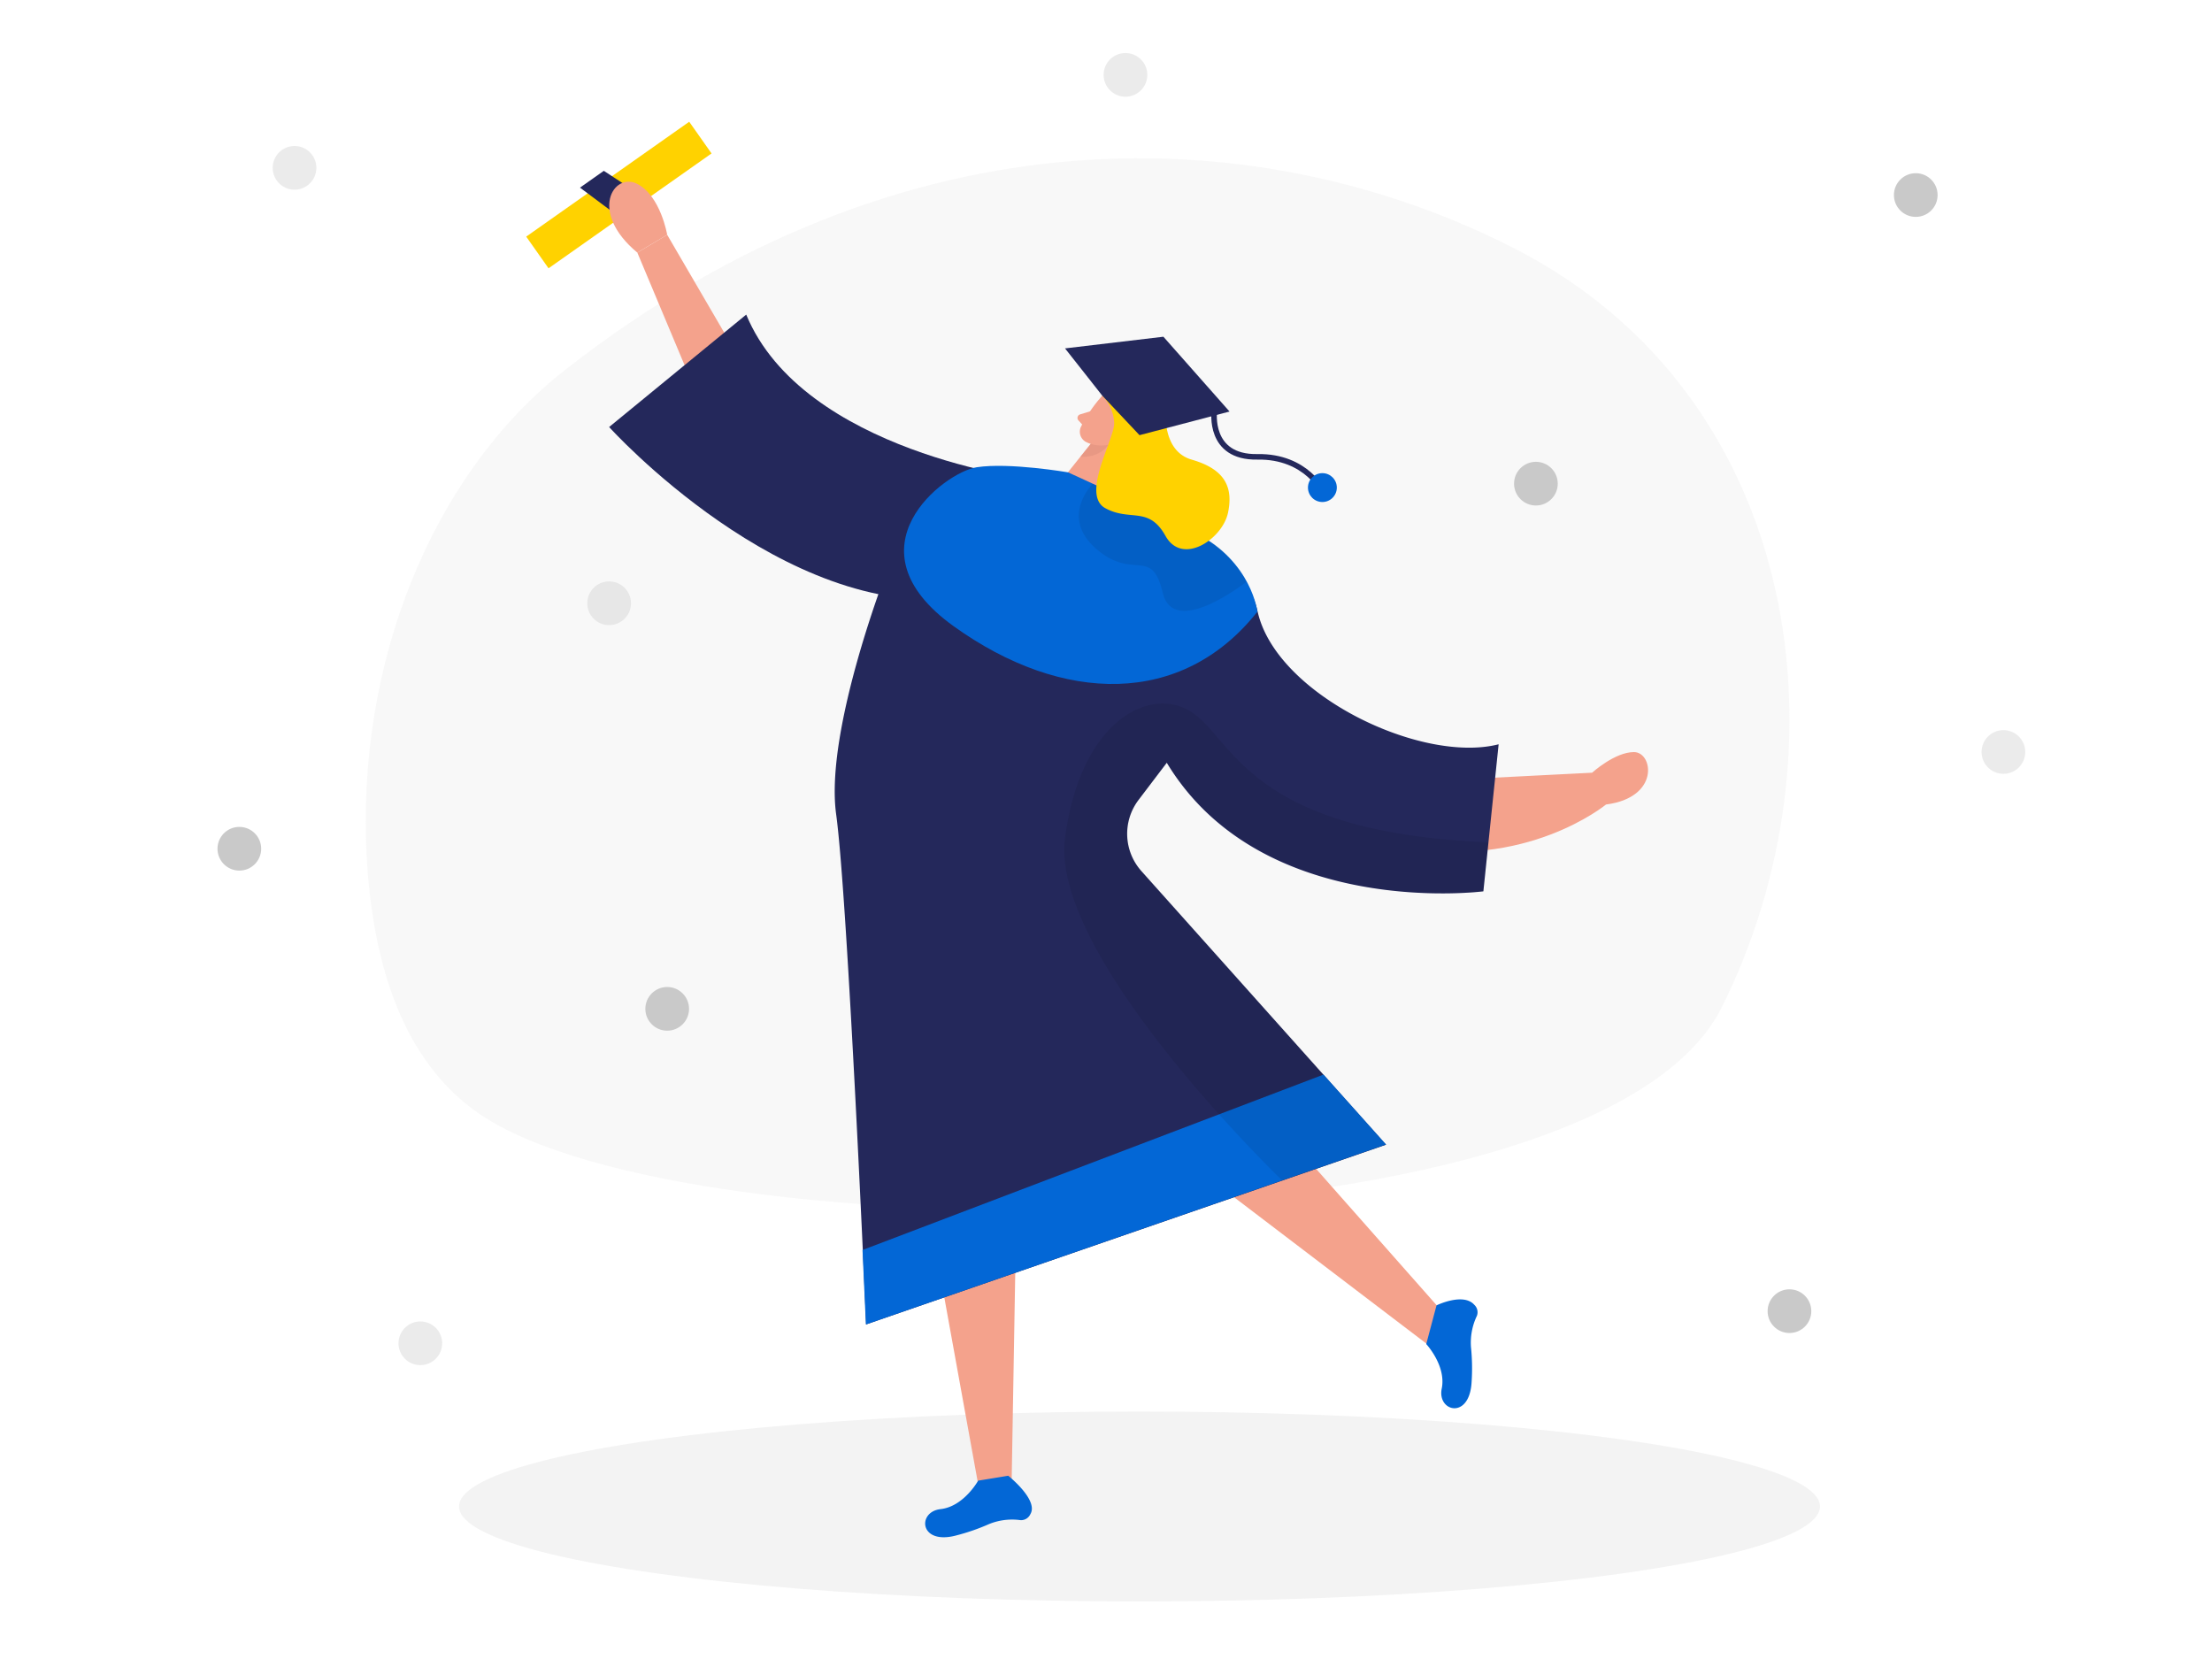 <svg id="Layer_1" data-name="Layer 1" xmlns="http://www.w3.org/2000/svg" viewBox="0 0 400 300"><title>#97_graduation_twocolour</title><path d="M102.15,66.92c-23.88,18.71-38,53.05-35.79,88.91,1.15,18.33,6.37,36.13,20.45,45.68,37.72,25.59,202.11,25.4,224.52-19.32C334.41,136.13,326.48,72,274,45,228.52,21.68,163.84,18.6,102.15,66.92Z" fill="#e6e6e6" opacity="0.3"/><path d="M262.9,141l25-1.27S292,136,295.47,136s4.74,8.22-5.05,9.48c0,0-14.54,12-37,7.59S235.38,136.61,262.9,141Z" fill="#f4a28c"/><ellipse cx="206.06" cy="272.42" rx="123.05" ry="17.17" fill="#e6e6e6" opacity="0.45"/><polygon points="161.29 182.34 177 269.05 182.91 269.56 184.38 184.35 161.29 182.34" fill="#f4a28c"/><polygon points="188.07 189.79 258.19 243.16 262.9 239.55 206.46 175.69 188.07 189.79" fill="#f4a28c"/><polygon points="130.98 60.18 120.65 42.46 115.25 45.68 126.94 73.54 136 68.04 130.98 60.18" fill="#f4a28c"/><path d="M206.4,157.52a10.12,10.12,0,0,1-.52-12.86h0l5.11-6.73c17.18,28.46,57.25,23.25,57.25,23.25L271,134.59c-14,3.58-40.24-9-43.58-24s-27.64-19.29-27.64-19.29l-8.19-4.74c-17.9-5.85-26.69,3.42-30.91,15.86h0s-11.59,29.44-9.48,44.81,5.43,92.26,5.43,92.26L250.64,207Z" fill="#24285b"/><path d="M176.88,267.75s-2.59,4.68-6.81,5.15-3.86,6.49,2.76,4.78a37.92,37.92,0,0,0,6-2.07,11.06,11.06,0,0,1,5.7-.72,1.84,1.84,0,0,0,1.79-1.08c1.55-2.55-4-6.95-4-6.95Z" fill="#0367d6"/><path d="M257.91,243.05s3.65,3.91,2.8,8.06,5,5.68,5.4-1.14a37.48,37.48,0,0,0-.11-6.37,11.18,11.18,0,0,1,1.07-5.65,1.84,1.84,0,0,0-.47-2c-2-2.26-6.83.1-6.83.1Z" fill="#0367d6"/><path d="M186.66,86.7s-41.41-4.88-51.72-29.81L110.15,77.22s31.66,35.11,63.76,30.87Z" fill="#24285b"/><path d="M199.33,71.55a25.9,25.9,0,0,0-3.91,5.73A2.1,2.1,0,0,0,196.55,80a4.65,4.65,0,0,0,5-.6l3.19-2.15a3.76,3.76,0,0,0,1.1-4.2C205,70.31,200.94,69.57,199.33,71.55Z" fill="#f4a28c"/><polygon points="203.52 77.66 199.73 91.33 191.71 87.17 198.08 79.19 203.52 77.66" fill="#f4a28c"/><path d="M193.12,85.41s-10.61-1.82-16.49-.92-23.86,14.61-4.18,28.75,41.34,14.55,54.92-2.62c0,0-1-9-11-14.12S193.12,85.41,193.12,85.41Z" fill="#0367d6"/><path d="M197.62,87.46s-6.1,6,.63,11.81,10-.54,12,7.9,15.19-2,15.19-2-3.07-5.36-6.91-7.45Z" opacity="0.08"/><path d="M200.72,77.08s1-1.27,1.88-.44-.54,2.66-2,1.85Z" fill="#f4a28c"/><path d="M199.33,71.55a7.56,7.56,0,0,1,2.15,4.92c.07,3-6.1,13-1.58,15.44s7.81-.46,10.86,5,10.29.57,11.3-4.18-.68-7.92-6.55-9.61-4.64-10-4.64-10Z" fill="#ffd200"/><path d="M197.23,74.35l-1.9.58A.67.67,0,0,0,195,76l1.09,1.2Z" fill="#f4a28c"/><path d="M197.25,80.27a6.37,6.37,0,0,0,3.19.16s-1.39,2.35-5.08,2.17Z" fill="#ce8172" opacity="0.31"/><polygon points="192.59 63 210.38 60.89 222.34 74.42 206.06 78.69 199.33 71.55 192.59 63" fill="#24285b"/><path d="M219.59,74.35s-1.16,8.42,7.78,8.26,12,6.47,12,6.47" fill="none" stroke="#24285b" stroke-miterlimit="10"/><circle cx="239.13" cy="88.17" r="2.61" fill="#0367d6"/><rect x="93.88" y="31.76" width="36.06" height="7.01" transform="translate(0.12 70.9) rotate(-35.17)" fill="#ffd200"/><polygon points="109.19 30.89 118.54 37.02 113.65 40.48 104.88 33.93 109.19 30.89" fill="#24285b"/><polygon points="155.97 226.04 239.33 194.32 250.64 206.96 156.58 239.51 155.97 226.04" fill="#0367d6"/><path d="M231.86,213.46s-42.07-40.42-39.27-61.9,15.69-27.81,23.15-22.61,10.49,21.63,53.41,23.36l-.91,8.87s-39.46,5.15-57.25-23.25l-5.11,6.73a10.26,10.26,0,0,0,.52,12.86L250.64,207Z" opacity="0.08"/><path d="M120.65,42.46s-1.17-7-5.4-9.2-8.92,5,0,12.42Z" fill="#f4a28c"/><circle cx="346.43" cy="35.27" r="3.95" fill="#c9c9c9"/><circle cx="277.74" cy="87.46" r="3.95" fill="#c9c9c9"/><circle cx="120.65" cy="182.43" r="3.95" fill="#c9c9c9"/><circle cx="43.28" cy="153.48" r="3.95" fill="#c9c9c9"/><circle cx="323.59" cy="237.1" r="3.95" fill="#c9c9c9"/><circle cx="53.26" cy="30.35" r="3.95" fill="#c9c9c9" opacity="0.36"/><circle cx="203.52" cy="13.54" r="3.95" fill="#c9c9c9" opacity="0.36"/><circle cx="110.15" cy="109.09" r="3.95" fill="#c9c9c9" opacity="0.36"/><circle cx="76.01" cy="242.91" r="3.95" fill="#c9c9c9" opacity="0.36"/><circle cx="362.28" cy="135.98" r="3.95" fill="#c9c9c9" opacity="0.36"/></svg>